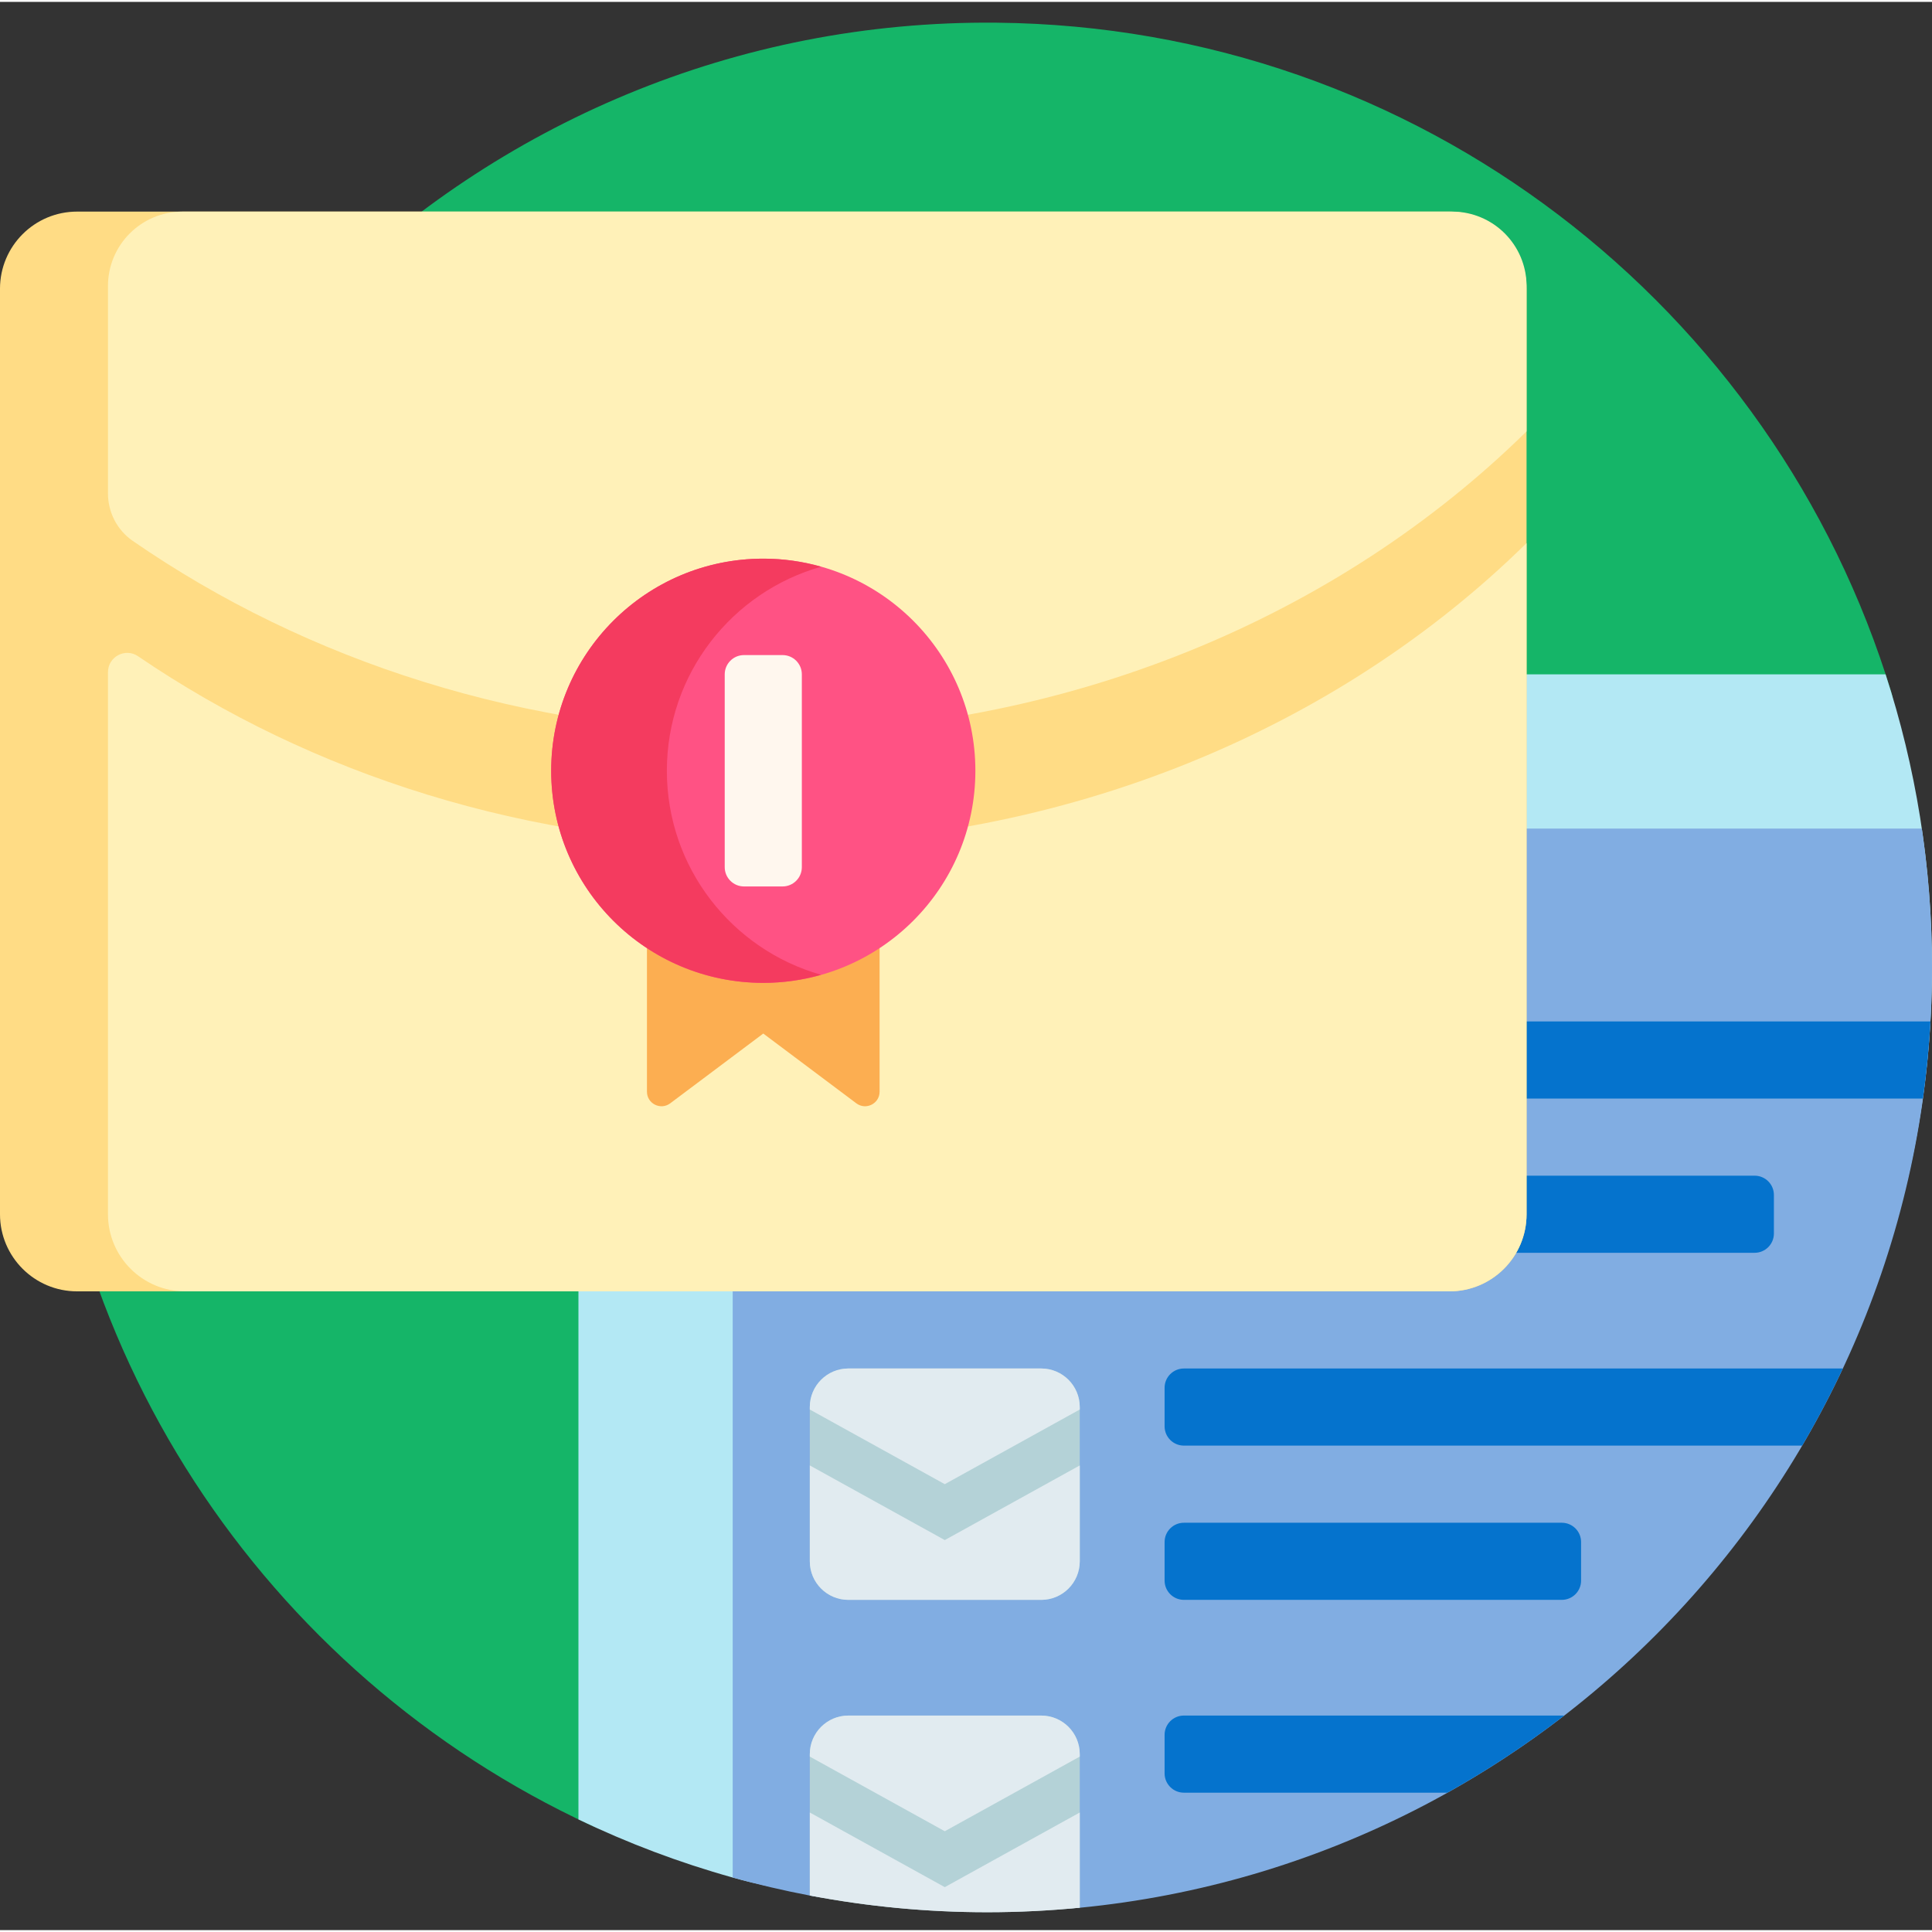 <svg height="512pt" viewBox="0 -5 512 511" width="512pt" xmlns="http://www.w3.org/2000/svg"><rect x="0" y="-5" width="512" height="511" fill="#333333" stroke="none"/><path d="m156.551 478.191c-86.043-39.832-145.66-127.07-145.309-228.199.484-138.461 114.375-250.809 252.828-249.48 111.902 1.074 206.242 75.562 237.188 177.613 2.305 7.609-3.469 15.27-11.418 15.27h-295.922c-11.289 0-20.441 9.152-20.441 20.438v253.562c0 8.699-9.031 14.453-16.926 10.797zm0 0" fill="#15b568"/><path d="m173.734 173.211h325.965c7.973 24.453 12.301 50.555 12.301 77.668 0 138.281-114.141 247.312-252.422 247.312-23.371 0-43.949-.137-65.406-6.125-14.172-3.953-27.84-9.125-40.879-15.395v-283.023c0-11.285 9.152-20.438 20.441-20.438zm0 0" fill="#b3e8f4"/><path d="m512 250.879c0 130.004-99.082 236.867-225.852 249.195-8.07.781-60.328-1.098-71.531-3.23-6.922-1.316-13.738-2.914-20.445-4.785v-257.531c0-11.289 9.148-20.438 20.438-20.438h294.695c1.766 12.008 2.695 24.289 2.695 36.789zm0 0" fill="#81ade2"/><path d="m313.742 357.164h174.625c-3.285 6.996-6.883 13.812-10.777 20.438h-163.848c-2.824 0-5.113-2.289-5.113-5.109v-10.219c0-2.824 2.289-5.109 5.113-5.109zm-5.113 97.086v10.219c0 2.82 2.289 5.109 5.113 5.109h69.836c10.84-6.059 21.184-12.895 30.949-20.438h-100.785c-2.824 0-5.113 2.285-5.113 5.109zm105.262-56.207h-100.148c-2.824 0-5.113 2.285-5.113 5.109v10.219c0 2.82 2.289 5.109 5.113 5.109h100.148c2.824 0 5.113-2.289 5.113-5.109v-10.219c0-2.824-2.289-5.109-5.113-5.109zm-100.148-71.539h151.246c2.824 0 5.113-2.289 5.113-5.109v-10.219c0-2.824-2.289-5.109-5.113-5.109h-151.246c-2.824 0-5.113 2.285-5.113 5.109v10.219c0 2.82 2.289 5.109 5.113 5.109zm0-61.316c-2.824 0-5.113 2.289-5.113 5.109v10.219c0 2.824 2.289 5.109 5.113 5.109h195.848c.934-6.73 1.605-13.547 1.996-20.438zm0 0" fill="#0573cd"/><path d="m286.148 367.383v40.879c0 5.645-4.574 10.219-10.219 10.219h-51.098c-5.645 0-10.223-4.574-10.223-10.219v-40.879c0-5.645 4.578-10.219 10.223-10.219h51.098c5.645 0 10.219 4.574 10.219 10.219zm-10.219 81.758h-51.098c-5.645 0-10.223 4.574-10.223 10.219v37.473c15.23 2.895 30.941 4.426 47.012 4.426 8.277 0 16.457-.41 24.527-1.195v-40.703c0-5.645-4.574-10.219-10.219-10.219zm0 0" fill="#b4d2d7"/><path d="m286.148 367.383v.656l-35.77 19.781-35.77-19.781v-.656c0-5.645 4.578-10.219 10.223-10.219h51.098c5.645 0 10.219 4.574 10.219 10.219zm-71.539 15.473v25.406c0 5.645 4.578 10.219 10.223 10.219h51.098c5.645 0 10.219-4.574 10.219-10.219v-25.406l-35.77 19.781zm0 91.977v22c15.23 2.895 30.941 4.426 47.012 4.426 8.277 0 16.457-.41 24.527-1.195v-25.23l-35.77 19.781zm61.32-25.691h-51.098c-5.645 0-10.223 4.574-10.223 10.219v.656l35.77 19.781 35.77-19.781v-.656c0-5.645-4.574-10.219-10.219-10.219zm0 0" fill="#e1ebf0"/><path d="m384.113 336.723h-363.676c-11.285 0-20.438-9.148-20.438-20.438v-245.27c0-11.289 9.152-20.438 20.438-20.438h363.676c11.289 0 20.441 9.148 20.441 20.438v245.27c0 11.289-9.152 20.438-20.441 20.438zm0 0" fill="#ffdc85"/><path d="m36.578 168.406c45.902 31.293 103.348 49.91 165.699 49.91 80.277 0 152.434-30.84 202.277-79.891v177.859c0 11.289-9.152 20.438-20.441 20.438h-335.059c-11.289 0-20.441-9.148-20.441-20.438v-143.648c0-4.094 4.582-6.535 7.965-4.23zm366.426-105.777c-.5-1.18-1.113-2.301-1.82-3.352-1.418-2.102-3.23-3.914-5.332-5.332-1.051-.707-2.172-1.32-3.352-1.816-2.359-1-4.957-1.551-7.68-1.551h-336.473c-10.898 0-19.734 8.832-19.734 19.73v54.953c0 5.004 2.426 9.723 6.547 12.566 46.133 31.883 104.121 50.887 167.117 50.887 80.277 0 152.434-30.84 202.277-79.891v-38.516c0-2.723-.555-5.32-1.551-7.68zm0 0" fill="#fff1b8"/><path d="m226.938 286.891-24.66-18.492-24.66 18.492c-2.543 1.906-6.168.094-6.168-3.082v-54.305c0-8.516 6.902-15.414 15.414-15.414h30.828c8.512 0 15.41 6.898 15.41 15.414v54.305c0 3.176-3.625 4.988-6.164 3.082zm0 0" fill="#fcae51"/><path d="m258.484 198.762c0 31.043-25.164 56.207-56.207 56.207-31.043 0-56.207-25.164-56.207-56.207s25.164-56.211 56.207-56.211c31.043 0 56.207 25.168 56.207 56.211zm0 0" fill="#ff5284"/><path d="m217.605 252.832c-4.875 1.383-10.012 2.137-15.328 2.137-31.043 0-56.207-25.164-56.207-56.207s25.164-56.211 56.207-56.211c5.316 0 10.453.754 15.328 2.137-23.59 6.672-40.879 28.348-40.879 54.074 0 25.723 17.289 47.398 40.879 54.07zm0 0" fill="#f43b5f"/><path d="m207.387 229.418h-10.219c-2.824 0-5.109-2.289-5.109-5.109v-51.098c0-2.82 2.285-5.109 5.109-5.109h10.219c2.82 0 5.109 2.289 5.109 5.109v51.098c0 2.82-2.289 5.109-5.109 5.109zm0 0" fill="#fff7ee"/></svg>